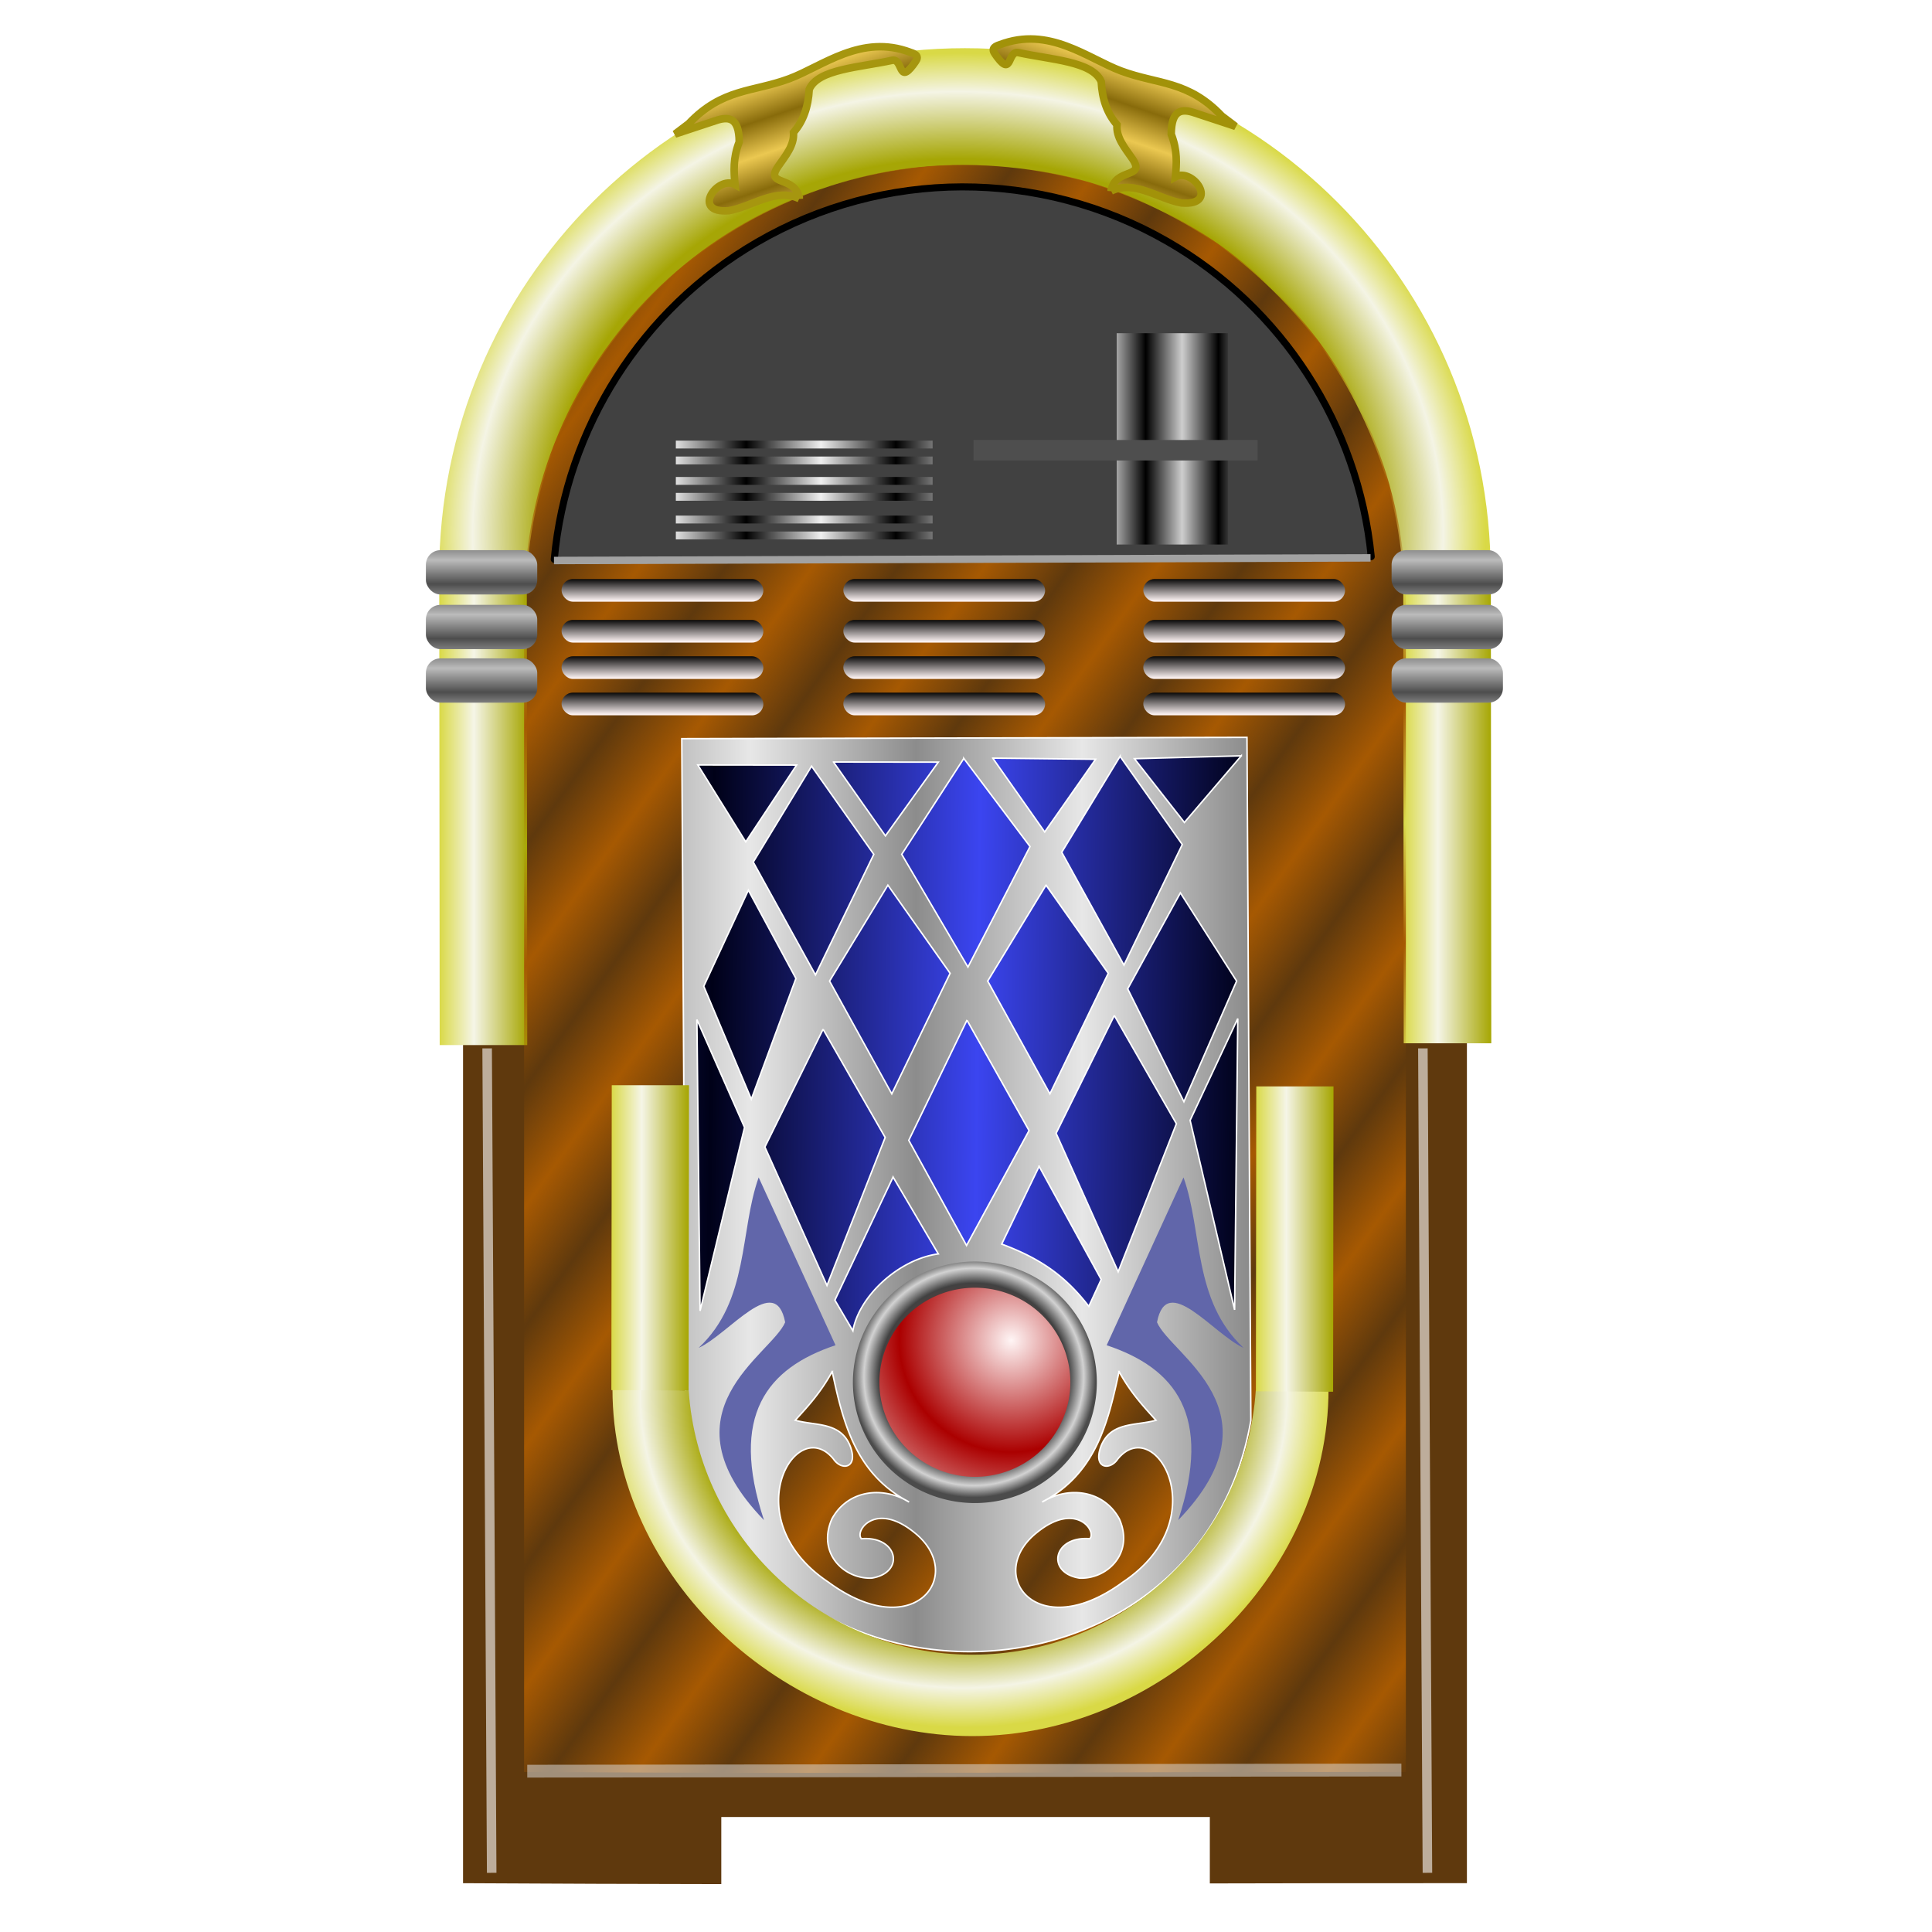 <?xml version="1.0" encoding="UTF-8" standalone="no"?>
<!-- Created with Inkscape (http://www.inkscape.org/) -->

<svg
   xmlns:dc="http://purl.org/dc/elements/1.1/"
   xmlns:cc="http://creativecommons.org/ns#"
   xmlns:rdf="http://www.w3.org/1999/02/22-rdf-syntax-ns#"
   xmlns:svg="http://www.w3.org/2000/svg"
   xmlns="http://www.w3.org/2000/svg"
   xmlns:xlink="http://www.w3.org/1999/xlink"
   xmlns:sodipodi="http://sodipodi.sourceforge.net/DTD/sodipodi-0.dtd"
   xmlns:inkscape="http://www.inkscape.org/namespaces/inkscape"
   id="svg2"
   version="1.1"
   inkscape:version="0.91 r13725"
   width="256"
   height="256"
   viewBox="0 0 256 256"
   sodipodi:docname="jukebox.svg">
  <defs
     id="defs6">
    <linearGradient
       inkscape:collect="always"
       id="linearGradient4276">
      <stop
         style="stop-color:#3b45f0;stop-opacity:1"
         offset="0"
         id="stop4279" />
      <stop
         style="stop-color:#000118;stop-opacity:1"
         offset="1"
         id="stop4281" />
    </linearGradient>
    <linearGradient
       id="linearGradient4319"
       inkscape:collect="always">
      <stop
         id="stop4321"
         offset="0"
         style="stop-color:#939393;stop-opacity:1;" />
      <stop
         style="stop-color:#a6a605;stop-opacity:1"
         offset="0.724"
         id="stop4323" />
      <stop
         style="stop-color:#f4f4e5;stop-opacity:1"
         offset="0.881"
         id="stop4325" />
      <stop
         id="stop4327"
         offset="1"
         style="stop-color:#d9d946;stop-opacity:1" />
    </linearGradient>
    <linearGradient
       inkscape:collect="always"
       id="linearGradient4318">
      <stop
         style="stop-color:#4d4d4d;stop-opacity:1"
         offset="0"
         id="stop4320" />
      <stop
         style="stop-color:#bbbbbb;stop-opacity:1"
         offset="1"
         id="stop4322" />
    </linearGradient>
    <linearGradient
       inkscape:collect="always"
       id="linearGradient4302">
      <stop
         style="stop-color:#a65902;stop-opacity:1;"
         offset="0"
         id="stop4304" />
      <stop
         style="stop-color:#a65902;stop-opacity:0;"
         offset="1"
         id="stop4306" />
    </linearGradient>
    <linearGradient
       inkscape:collect="always"
       id="linearGradient4238">
      <stop
         style="stop-color:#886b0b;stop-opacity:1"
         offset="0"
         id="stop4240" />
      <stop
         style="stop-color:#ebc851;stop-opacity:1"
         offset="1"
         id="stop4242" />
    </linearGradient>
    <linearGradient
       inkscape:collect="always"
       id="linearGradient4283">
      <stop
         style="stop-color:#000000;stop-opacity:1;"
         offset="0"
         id="stop4285" />
      <stop
         style="stop-color:#cecece;stop-opacity:1"
         offset="1"
         id="stop4287" />
    </linearGradient>
    <linearGradient
       inkscape:collect="always"
       id="linearGradient4243">
      <stop
         style="stop-color:#000000;stop-opacity:1;"
         offset="0"
         id="stop4245" />
      <stop
         style="stop-color:#000000;stop-opacity:0;"
         offset="1"
         id="stop4247" />
    </linearGradient>
    <linearGradient
       inkscape:collect="always"
       id="linearGradient4235">
      <stop
         style="stop-color:#000000;stop-opacity:1;"
         offset="0"
         id="stop4237" />
      <stop
         style="stop-color:#efefef;stop-opacity:1"
         offset="1"
         id="stop4239" />
    </linearGradient>
    <linearGradient
       inkscape:collect="always"
       id="linearGradient4177">
      <stop
         style="stop-color:#fff5f5;stop-opacity:1;"
         offset="0"
         id="stop4179" />
      <stop
         style="stop-color:#000000;stop-opacity:1"
         offset="1"
         id="stop4181" />
    </linearGradient>
    <linearGradient
       inkscape:collect="always"
       id="linearGradient4274">
      <stop
         style="stop-color:#fff5f5;stop-opacity:1"
         offset="0"
         id="stop4276" />
      <stop
         style="stop-color:#ab0000;stop-opacity:1"
         offset="1"
         id="stop4278" />
    </linearGradient>
    <linearGradient
       inkscape:collect="always"
       id="linearGradient4254">
      <stop
         style="stop-color:#e7e7e7;stop-opacity:1"
         offset="0"
         id="stop4256" />
      <stop
         style="stop-color:#8c8c8c;stop-opacity:1"
         offset="1"
         id="stop4258" />
    </linearGradient>
    <linearGradient
       inkscape:collect="always"
       id="linearGradient4167">
      <stop
         style="stop-color:#d9d946;stop-opacity:1"
         offset="0"
         id="stop4169" />
      <stop
         id="stop4175"
         offset="0.394"
         style="stop-color:#f5f5e7;stop-opacity:1" />
      <stop
         style="stop-color:#a6a602;stop-opacity:1"
         offset="1"
         id="stop4171" />
    </linearGradient>
    <linearGradient
       inkscape:collect="always"
       id="linearGradient4144">
      <stop
         style="stop-color:#939393;stop-opacity:1;"
         offset="0"
         id="stop4146" />
      <stop
         id="stop4154"
         offset="0.78"
         style="stop-color:#a6a605;stop-opacity:1" />
      <stop
         id="stop4152"
         offset="0.92"
         style="stop-color:#f4f4e5;stop-opacity:1" />
      <stop
         style="stop-color:#d9d946;stop-opacity:1"
         offset="1"
         id="stop4148" />
    </linearGradient>
    <radialGradient
       inkscape:collect="always"
       xlink:href="#linearGradient4144"
       id="radialGradient4150"
       cx="214.409"
       cy="189.892"
       fx="214.409"
       fy="189.892"
       r="127.295"
       gradientTransform="matrix(1,-0.005,0.004,0.912,-1.64,10.303)"
       gradientUnits="userSpaceOnUse" />
    <linearGradient
       inkscape:collect="always"
       xlink:href="#linearGradient4167"
       id="linearGradient4173"
       x1="88.345"
       y1="248.803"
       x2="109.584"
       y2="248.803"
       gradientUnits="userSpaceOnUse" />
    <linearGradient
       inkscape:collect="always"
       xlink:href="#linearGradient4167"
       id="linearGradient4179"
       gradientUnits="userSpaceOnUse"
       x1="88.345"
       y1="248.803"
       x2="109.584"
       y2="248.803"
       gradientTransform="translate(232.675,-0.439)" />
    <linearGradient
       id="linearGradient4196"
       inkscape:collect="always">
      <stop
         id="stop4198"
         offset="0"
         style="stop-color:#e3322e;stop-opacity:1;" />
      <stop
         style="stop-color:#414141;stop-opacity:1"
         offset="0.779"
         id="stop4206" />
      <stop
         style="stop-color:#d2d2d2;stop-opacity:1"
         offset="0.902"
         id="stop4204" />
      <stop
         id="stop4200"
         offset="1"
         style="stop-color:#4b4b4b;stop-opacity:1" />
    </linearGradient>
    <radialGradient
       gradientUnits="userSpaceOnUse"
       gradientTransform="matrix(0.184,0,0,0.182,25.523,-105.525)"
       r="87.714"
       fy="1582.285"
       fx="562.571"
       cy="1582.285"
       cx="562.571"
       id="radialGradient4202"
       xlink:href="#linearGradient4196"
       inkscape:collect="always" />
    <radialGradient
       inkscape:collect="always"
       xlink:href="#linearGradient4319"
       id="radialGradient4246"
       gradientUnits="userSpaceOnUse"
       gradientTransform="matrix(0.382,-0.006,-0.006,-0.347,47.671,254.852)"
       cx="212.601"
       cy="198.418"
       fx="212.601"
       fy="198.418"
       r="127.295" />
    <linearGradient
       inkscape:collect="always"
       xlink:href="#linearGradient4167"
       id="linearGradient4248"
       gradientUnits="userSpaceOnUse"
       x1="88.345"
       y1="248.803"
       x2="109.584"
       y2="248.803"
       gradientTransform="matrix(0.484,0,0,-0.355,38.226,252.421)" />
    <linearGradient
       inkscape:collect="always"
       xlink:href="#linearGradient4167"
       id="linearGradient4250"
       gradientUnits="userSpaceOnUse"
       gradientTransform="matrix(0.484,0,0,-0.355,123.629,252.576)"
       x1="88.345"
       y1="248.803"
       x2="109.584"
       y2="248.803" />
    <linearGradient
       inkscape:collect="always"
       xlink:href="#linearGradient4254"
       id="linearGradient4260"
       x1="634.572"
       y1="1470.604"
       x2="744.955"
       y2="1470.604"
       gradientUnits="userSpaceOnUse"
       spreadMethod="reflect"
       gradientTransform="matrix(0.199,0,0,0.199,17.085,-132.104)" />
    <radialGradient
       inkscape:collect="always"
       xlink:href="#linearGradient4274"
       id="radialGradient4280"
       cx="181.591"
       cy="341.851"
       fx="181.591"
       fy="341.851"
       r="24.649"
       gradientUnits="userSpaceOnUse"
       spreadMethod="reflect"
       gradientTransform="matrix(0.601,0,0,0.601,24.849,-27.852)" />
    <linearGradient
       inkscape:collect="always"
       xlink:href="#linearGradient4177"
       id="linearGradient4183"
       x1="97.787"
       y1="208.892"
       x2="97.787"
       y2="203.38"
       gradientUnits="userSpaceOnUse"
       gradientTransform="matrix(0.549,0,0,0.549,34.755,-29.615)" />
    <linearGradient
       inkscape:collect="always"
       xlink:href="#linearGradient4177"
       id="linearGradient4187"
       gradientUnits="userSpaceOnUse"
       x1="97.787"
       y1="208.892"
       x2="97.787"
       y2="203.38"
       gradientTransform="matrix(0.549,0,0,0.549,34.755,-24.797)" />
    <linearGradient
       inkscape:collect="always"
       xlink:href="#linearGradient4177"
       id="linearGradient4191"
       gradientUnits="userSpaceOnUse"
       gradientTransform="matrix(0.549,0,0,0.549,34.755,-19.98)"
       x1="97.787"
       y1="208.892"
       x2="97.787"
       y2="203.38" />
    <linearGradient
       inkscape:collect="always"
       xlink:href="#linearGradient4177"
       id="linearGradient4199"
       gradientUnits="userSpaceOnUse"
       x1="97.787"
       y1="208.892"
       x2="97.787"
       y2="203.38"
       gradientTransform="matrix(0.549,0,0,0.549,72.09,-29.615)" />
    <linearGradient
       inkscape:collect="always"
       xlink:href="#linearGradient4177"
       id="linearGradient4201"
       gradientUnits="userSpaceOnUse"
       gradientTransform="matrix(0.549,0,0,0.549,72.09,-24.797)"
       x1="97.787"
       y1="208.892"
       x2="97.787"
       y2="203.38" />
    <linearGradient
       inkscape:collect="always"
       xlink:href="#linearGradient4177"
       id="linearGradient4203"
       gradientUnits="userSpaceOnUse"
       gradientTransform="matrix(0.549,0,0,0.549,72.09,-19.98)"
       x1="97.787"
       y1="208.892"
       x2="97.787"
       y2="203.38" />
    <linearGradient
       inkscape:collect="always"
       xlink:href="#linearGradient4177"
       id="linearGradient4212"
       gradientUnits="userSpaceOnUse"
       gradientTransform="matrix(0.549,0,0,0.549,111.834,-29.615)"
       x1="97.787"
       y1="208.892"
       x2="97.787"
       y2="203.38" />
    <linearGradient
       inkscape:collect="always"
       xlink:href="#linearGradient4177"
       id="linearGradient4214"
       gradientUnits="userSpaceOnUse"
       gradientTransform="matrix(0.549,0,0,0.549,111.834,-24.797)"
       x1="97.787"
       y1="208.892"
       x2="97.787"
       y2="203.38" />
    <linearGradient
       inkscape:collect="always"
       xlink:href="#linearGradient4177"
       id="linearGradient4216"
       gradientUnits="userSpaceOnUse"
       gradientTransform="matrix(0.549,0,0,0.549,111.834,-19.98)"
       x1="97.787"
       y1="208.892"
       x2="97.787"
       y2="203.38" />
    <linearGradient
       inkscape:collect="always"
       xlink:href="#linearGradient4177"
       id="linearGradient4227"
       gradientUnits="userSpaceOnUse"
       x1="97.787"
       y1="208.892"
       x2="97.787"
       y2="203.38"
       gradientTransform="matrix(0.549,0,0,0.549,34.755,-35.034)" />
    <linearGradient
       inkscape:collect="always"
       xlink:href="#linearGradient4177"
       id="linearGradient4229"
       gradientUnits="userSpaceOnUse"
       gradientTransform="matrix(0.549,0,0,0.549,72.09,-35.034)"
       x1="97.787"
       y1="208.892"
       x2="97.787"
       y2="203.38" />
    <linearGradient
       inkscape:collect="always"
       xlink:href="#linearGradient4177"
       id="linearGradient4231"
       gradientUnits="userSpaceOnUse"
       gradientTransform="matrix(0.549,0,0,0.549,111.834,-35.034)"
       x1="97.787"
       y1="208.892"
       x2="97.787"
       y2="203.38" />
    <linearGradient
       inkscape:collect="always"
       xlink:href="#linearGradient4235"
       id="linearGradient4241"
       x1="110.731"
       y1="149.651"
       x2="128.821"
       y2="149.651"
       gradientUnits="userSpaceOnUse"
       spreadMethod="reflect"
       gradientTransform="matrix(0.549,0,0,0.549,38.067,-23.593)" />
    <linearGradient
       inkscape:collect="always"
       xlink:href="#linearGradient4243"
       id="linearGradient4249"
       x1="93.738"
       y1="150.199"
       x2="155.681"
       y2="150.199"
       gradientUnits="userSpaceOnUse"
       gradientTransform="matrix(0.549,0,0,0.549,38.067,-23.593)" />
    <linearGradient
       inkscape:collect="always"
       xlink:href="#linearGradient4243"
       id="linearGradient4253"
       gradientUnits="userSpaceOnUse"
       x1="93.738"
       y1="150.199"
       x2="155.681"
       y2="150.199"
       gradientTransform="matrix(0.549,0,0,0.549,38.067,-21.485)" />
    <linearGradient
       inkscape:collect="always"
       xlink:href="#linearGradient4235"
       id="linearGradient4255"
       gradientUnits="userSpaceOnUse"
       spreadMethod="reflect"
       x1="110.731"
       y1="149.651"
       x2="128.821"
       y2="149.651"
       gradientTransform="matrix(0.549,0,0,0.549,38.067,-21.485)" />
    <linearGradient
       inkscape:collect="always"
       xlink:href="#linearGradient4243"
       id="linearGradient4261"
       gradientUnits="userSpaceOnUse"
       x1="93.738"
       y1="150.199"
       x2="155.681"
       y2="150.199"
       gradientTransform="matrix(0.549,0,0,0.549,38.067,-18.775)" />
    <linearGradient
       inkscape:collect="always"
       xlink:href="#linearGradient4235"
       id="linearGradient4263"
       gradientUnits="userSpaceOnUse"
       spreadMethod="reflect"
       x1="110.731"
       y1="149.651"
       x2="128.821"
       y2="149.651"
       gradientTransform="matrix(0.549,0,0,0.549,38.067,-18.775)" />
    <linearGradient
       inkscape:collect="always"
       xlink:href="#linearGradient4243"
       id="linearGradient4265"
       gradientUnits="userSpaceOnUse"
       gradientTransform="matrix(0.549,0,0,0.549,38.067,-16.668)"
       x1="93.738"
       y1="150.199"
       x2="155.681"
       y2="150.199" />
    <linearGradient
       inkscape:collect="always"
       xlink:href="#linearGradient4235"
       id="linearGradient4267"
       gradientUnits="userSpaceOnUse"
       gradientTransform="matrix(0.549,0,0,0.549,38.067,-16.668)"
       spreadMethod="reflect"
       x1="110.731"
       y1="149.651"
       x2="128.821"
       y2="149.651" />
    <linearGradient
       inkscape:collect="always"
       xlink:href="#linearGradient4243"
       id="linearGradient4273"
       gradientUnits="userSpaceOnUse"
       gradientTransform="matrix(0.549,0,0,0.549,38.067,-13.657)"
       x1="93.738"
       y1="150.199"
       x2="155.681"
       y2="150.199" />
    <linearGradient
       inkscape:collect="always"
       xlink:href="#linearGradient4235"
       id="linearGradient4275"
       gradientUnits="userSpaceOnUse"
       gradientTransform="matrix(0.549,0,0,0.549,38.067,-13.657)"
       spreadMethod="reflect"
       x1="110.731"
       y1="149.651"
       x2="128.821"
       y2="149.651" />
    <linearGradient
       inkscape:collect="always"
       xlink:href="#linearGradient4243"
       id="linearGradient4277"
       gradientUnits="userSpaceOnUse"
       gradientTransform="matrix(0.549,0,0,0.549,38.067,-11.549)"
       x1="93.738"
       y1="150.199"
       x2="155.681"
       y2="150.199" />
    <linearGradient
       inkscape:collect="always"
       xlink:href="#linearGradient4235"
       id="linearGradient4279"
       gradientUnits="userSpaceOnUse"
       gradientTransform="matrix(0.549,0,0,0.549,38.067,-11.549)"
       spreadMethod="reflect"
       x1="110.731"
       y1="149.651"
       x2="128.821"
       y2="149.651" />
    <linearGradient
       inkscape:collect="always"
       xlink:href="#linearGradient4283"
       id="linearGradient4289"
       x1="209.402"
       y1="155.407"
       x2="218.173"
       y2="155.407"
       gradientUnits="userSpaceOnUse"
       spreadMethod="reflect"
       gradientTransform="matrix(0.549,0,0,0.549,36.863,-27.206)" />
    <linearGradient
       inkscape:collect="always"
       xlink:href="#linearGradient4238"
       id="linearGradient4244"
       x1="133.457"
       y1="78.435"
       x2="130.874"
       y2="70.809"
       gradientUnits="userSpaceOnUse"
       spreadMethod="reflect"
       gradientTransform="matrix(0.549,0,0,0.549,34.755,-29.615)" />
    <linearGradient
       inkscape:collect="always"
       xlink:href="#linearGradient4238"
       id="linearGradient4251"
       gradientUnits="userSpaceOnUse"
       spreadMethod="reflect"
       x1="133.457"
       y1="78.435"
       x2="130.874"
       y2="70.809"
       gradientTransform="matrix(-0.549,0,0,0.549,218.391,-30.639)" />
    <filter
       inkscape:collect="always"
       style="color-interpolation-filters:sRGB"
       id="filter4296"
       x="-0.715"
       width="2.43"
       y="-0.012"
       height="1.024">
      <feGaussianBlur
         inkscape:collect="always"
         stdDeviation="1.012"
         id="feGaussianBlur4298" />
    </filter>
    <linearGradient
       inkscape:collect="always"
       xlink:href="#linearGradient4302"
       id="linearGradient4308"
       x1="63.158"
       y1="287.647"
       x2="76.89"
       y2="297.514"
       gradientUnits="userSpaceOnUse"
       spreadMethod="reflect"
       gradientTransform="matrix(0.549,0,0,0.549,34.755,-29.615)" />
    <linearGradient
       inkscape:collect="always"
       xlink:href="#linearGradient4318"
       id="linearGradient4324"
       x1="54.517"
       y1="198.173"
       x2="54.517"
       y2="190.48"
       gradientUnits="userSpaceOnUse"
       spreadMethod="reflect"
       gradientTransform="matrix(0.549,0,0,0.412,35.057,-4.264)" />
    <linearGradient
       inkscape:collect="always"
       xlink:href="#linearGradient4318"
       id="linearGradient4328"
       gradientUnits="userSpaceOnUse"
       gradientTransform="matrix(0.549,0,0,0.412,35.057,2.979)"
       spreadMethod="reflect"
       x1="54.517"
       y1="198.173"
       x2="54.517"
       y2="190.48" />
    <linearGradient
       inkscape:collect="always"
       xlink:href="#linearGradient4318"
       id="linearGradient4332"
       gradientUnits="userSpaceOnUse"
       gradientTransform="matrix(0.549,0,0,0.412,35.057,10.071)"
       spreadMethod="reflect"
       x1="54.517"
       y1="198.173"
       x2="54.517"
       y2="190.48" />
    <linearGradient
       inkscape:collect="always"
       xlink:href="#linearGradient4318"
       id="linearGradient4340"
       gradientUnits="userSpaceOnUse"
       gradientTransform="matrix(0.549,0,0,0.412,163.017,-4.264)"
       spreadMethod="reflect"
       x1="54.517"
       y1="198.173"
       x2="54.517"
       y2="190.48" />
    <linearGradient
       inkscape:collect="always"
       xlink:href="#linearGradient4318"
       id="linearGradient4342"
       gradientUnits="userSpaceOnUse"
       gradientTransform="matrix(0.549,0,0,0.412,163.017,2.979)"
       spreadMethod="reflect"
       x1="54.517"
       y1="198.173"
       x2="54.517"
       y2="190.48" />
    <linearGradient
       inkscape:collect="always"
       xlink:href="#linearGradient4318"
       id="linearGradient4344"
       gradientUnits="userSpaceOnUse"
       gradientTransform="matrix(0.549,0,0,0.412,163.017,10.071)"
       spreadMethod="reflect"
       x1="54.517"
       y1="198.173"
       x2="54.517"
       y2="190.48" />
    <filter
       inkscape:collect="always"
       style="color-interpolation-filters:sRGB"
       id="filter4337"
       x="-0.012"
       width="1.024"
       y="-0.763"
       height="2.525">
      <feGaussianBlur
         inkscape:collect="always"
         stdDeviation="0.588"
         id="feGaussianBlur4339" />
    </filter>
    <linearGradient
       inkscape:collect="always"
       xlink:href="#linearGradient4276"
       id="linearGradient4284"
       x1="129.537"
       y1="137.089"
       x2="164.826"
       y2="137.49"
       gradientUnits="userSpaceOnUse"
       spreadMethod="reflect" />
  </defs>
  <sodipodi:namedview
     pagecolor="#ffffff"
     bordercolor="#666666"
     borderopacity="1"
     objecttolerance="10"
     gridtolerance="10"
     guidetolerance="10"
     inkscape:pageopacity="0"
     inkscape:pageshadow="2"
     inkscape:window-width="1920"
     inkscape:window-height="1056"
     id="namedview4"
     showgrid="false"
     showguides="true"
     inkscape:guide-bbox="true"
     inkscape:zoom="4.99"
     inkscape:cx="128"
     inkscape:cy="136.21643"
     inkscape:window-x="0"
     inkscape:window-y="0"
     inkscape:window-maximized="1"
     inkscape:current-layer="svg2" />
  <path
     inkscape:connector-curvature="0"
     style="opacity:1;fill:#5f390d;fill-opacity:1;fill-rule:evenodd;stroke:none;stroke-width:0.8;stroke-linecap:round;stroke-linejoin:round;stroke-miterlimit:4;stroke-dasharray:none;stroke-dashoffset:0;stroke-opacity:1"
     d="m 127.727,7.089 c -36.77,0 -66.371,29.601 -66.371,66.371 l 0,176.072 c 12.42,0.073 23.627,0.107 34.219,0.122 l 0,-8.891 64.734,0 0,8.801 c 11.052,-0.027 22.204,-0.046 34.064,-0.032 l 0,-176.072 c 0,-36.77 -29.601,-66.371 -66.371,-66.371 l -0.275,0 z"
     id="path4234" />
  <g
     id="g4181"
     transform="matrix(0.549,0,0,0.549,9.701,-29.374)">
    <path
       sodipodi:nodetypes="csccscc"
       inkscape:connector-curvature="0"
       id="rect4138"
       d="m 109.466,191.899 c 3.807,-55.221 49.536,-98.546 105.757,-98.546 56.213,0 101.937,43.313 105.756,98.522 l 21.139,0.155 c 0,-70.3 -56.595,-126.895 -126.895,-126.895 -70.3,0 -126.895,56.595 -126.895,126.895 z"
       style="opacity:1;fill:url(#radialGradient4150);fill-opacity:1;fill-rule:evenodd;stroke:none;stroke-width:0.8;stroke-linecap:round;stroke-linejoin:round;stroke-miterlimit:4;stroke-dasharray:none;stroke-dashoffset:0;stroke-opacity:1" />
    <path
       sodipodi:nodetypes="ccccc"
       inkscape:connector-curvature="0"
       id="rect4164"
       d="m 88.345,192.027 21.129,-0.164 0.11,113.881 -21.134,0 z"
       style="opacity:1;fill:url(#linearGradient4173);fill-opacity:1;fill-rule:evenodd;stroke:none;stroke-width:0.8;stroke-linecap:round;stroke-linejoin:round;stroke-miterlimit:4;stroke-dasharray:none;stroke-dashoffset:0;stroke-opacity:1" />
    <path
       style="opacity:1;fill:url(#linearGradient4179);fill-opacity:1;fill-rule:evenodd;stroke:none;stroke-width:0.8;stroke-linecap:round;stroke-linejoin:round;stroke-miterlimit:4;stroke-dasharray:none;stroke-dashoffset:0;stroke-opacity:1"
       d="m 321.021,191.589 21.129,-0.164 0.11,113.881 -21.134,0 z"
       id="path4177"
       inkscape:connector-curvature="0"
       sodipodi:nodetypes="ccccc" />
  </g>
  <path
     style="opacity:1;fill:url(#linearGradient4308);fill-opacity:1;fill-rule:evenodd;stroke:none;stroke-width:0.8;stroke-linecap:round;stroke-linejoin:round;stroke-miterlimit:4;stroke-dasharray:none;stroke-dashoffset:0;stroke-opacity:1"
     d="m 127.744,21.842 0.241,0 c 32.297,0 58.299,26.001 58.299,58.299 l 0,154.655 c -38.247,-0.045 -67.925,0.288 -116.838,0 l 0,-154.655 c 0,-32.297 26.001,-58.299 58.299,-58.299 z"
     id="rect4205"
     inkscape:connector-curvature="0"
     sodipodi:nodetypes="sssccss" />
  <rect
     style="opacity:1;fill:url(#linearGradient4284);fill-opacity:1;fill-rule:evenodd;stroke:none;stroke-width:2.3;stroke-linecap:round;stroke-linejoin:round;stroke-miterlimit:4;stroke-dasharray:none;stroke-dashoffset:0;stroke-opacity:1"
     id="rect4310"
     width="73.165"
     height="77.681"
     x="91.661"
     y="98.649" />
  <path
     inkscape:connector-curvature="0"
     style="fill:url(#linearGradient4260);fill-opacity:1;fill-rule:evenodd;stroke:#ffffff;stroke-width:0.199px;stroke-linecap:butt;stroke-linejoin:miter;stroke-opacity:1"
     d="m 165.229,97.705 -74.889,0.171 0.515,89.318 c 7.235,42.444 67.884,41.632 74.889,1.031 l -0.515,-90.52 z m -0.748,2.443 -7.543,8.83 -6.616,-8.445 14.159,-0.385 z m -16.068,0.075 8.245,11.68 -7.729,15.974 -8.245,-14.944 7.729,-12.711 z m -16.868,0.231 13.623,0.151 -6.739,9.634 -6.885,-9.785 z m -3.836,0.042 8.774,11.676 -8.226,15.969 -8.774,-14.938 8.226,-12.706 z m -17.271,0.473 13.892,0.018 -7.007,9.768 -6.885,-9.785 z m -17.972,0.39 13.087,0.017 -6.739,10.171 -6.348,-10.188 z m 15.071,0.163 8.245,11.68 -7.729,15.974 -8.245,-14.944 7.729,-12.71 z m 10.113,15.765 8.245,11.68 -7.729,15.974 -8.245,-14.944 7.729,-12.71 z m 20.955,0 8.245,11.68 -7.73,15.974 -8.245,-14.944 7.729,-12.71 z m -39.445,0.667 6.304,11.696 -5.91,15.996 -6.304,-14.964 5.91,-12.728 z m 57.248,0.355 7.451,11.687 -6.985,15.982 -7.451,-14.951 6.985,-12.718 z m -8.757,16.248 8.228,14.341 -7.714,19.614 -8.228,-18.348 7.714,-15.607 z m 16.361,0.406 -0.42,38.598 -5.894,-25.112 6.314,-13.487 z m -71.67,0.134 6.314,14.291 -5.894,24.307 -0.42,-38.598 z m 35.787,0.079 8.226,14.629 -8.281,15.226 -7.657,-13.935 7.712,-15.92 z m -19.066,1.199 8.228,14.342 -7.713,19.613 -8.228,-18.348 7.713,-15.607 z m 28.626,18.171 8.224,14.989 -1.64,3.563 c -3.18,-4.126 -6.552,-6.39 -11.545,-8.25 l 4.962,-10.302 z m -19.351,1.416 5.997,10.186 c -5.166,0.693 -10.486,5.507 -11.323,10.188 l -2.384,-4.061 7.71,-16.312 z m 11.043,11.759 a 15.353,15.353 0 0 1 15.353,15.353 15.353,15.353 0 0 1 -15.353,15.353 15.353,15.353 0 0 1 -15.353,-15.353 15.353,15.353 0 0 1 15.353,-15.353 z m -19.109,14.009 c 1.414,6.632 3.019,13.157 9.521,16.927 0.226,0.113 0.449,0.236 0.669,0.369 -0.229,-0.12 -0.451,-0.243 -0.669,-0.369 -3.478,-1.731 -7.652,-0.943 -9.57,2.626 -1.996,4.572 1.686,8.01 5.307,7.819 4.439,-0.717 3.475,-5.613 -1.387,-5.211 -0.948,-1.027 1.861,-4.996 6.99,-0.842 7.052,5.574 0.023,14.982 -11.397,6.57 -12.458,-8.331 -4.264,-22.423 0.716,-16.275 1.064,1.57 3.301,1.224 2.215,-1.697 -1.283,-3.311 -4.689,-2.698 -7.292,-3.459 1.691,-1.859 3.387,-3.693 4.897,-6.458 z m 38.006,0 c 1.51,2.764 3.206,4.599 4.897,6.458 -2.603,0.761 -6.008,0.148 -7.292,3.459 -1.085,2.921 1.151,3.268 2.215,1.697 4.98,-6.148 13.174,7.944 0.716,16.275 -11.421,8.412 -18.449,-0.996 -11.397,-6.57 5.129,-4.154 7.938,-0.185 6.99,0.842 -4.862,-0.403 -5.827,4.494 -1.387,5.211 3.621,0.191 7.304,-3.247 5.308,-7.819 -1.918,-3.568 -6.092,-4.356 -9.57,-2.626 -0.218,0.126 -0.44,0.249 -0.669,0.369 0.219,-0.134 0.443,-0.257 0.669,-0.369 6.502,-3.77 8.108,-10.295 9.521,-16.927 z"
     id="path4138" />
  <circle
     style="opacity:1;fill:url(#radialGradient4280);fill-opacity:1;fill-rule:evenodd;stroke:none;stroke-width:0.728;stroke-linecap:round;stroke-linejoin:round;stroke-miterlimit:4;stroke-dasharray:none;stroke-dashoffset:0;stroke-opacity:1"
     id="path4264"
     cx="128.782"
     cy="183.632"
     r="14.822" />
  <path
     inkscape:connector-curvature="0"
     style="opacity:1;fill:url(#radialGradient4202);fill-opacity:1;fill-rule:evenodd;stroke:none;stroke-width:0.8;stroke-linecap:round;stroke-linejoin:round;stroke-miterlimit:4;stroke-dasharray:none;stroke-dashoffset:0;stroke-opacity:0.572"
     d="m 129.176,167.158 a 16.161,16.003 0 0 0 -16.161,16.003 16.161,16.003 0 0 0 16.161,16.003 16.161,16.003 0 0 0 16.161,-16.003 16.161,16.003 0 0 0 -16.161,-16.003 z m 0,3.474 a 12.653,12.529 0 0 1 12.652,12.529 12.653,12.529 0 0 1 -12.652,12.529 12.653,12.529 0 0 1 -12.653,-12.529 12.653,12.529 0 0 1 12.653,-12.529 z"
     id="path4191" />
  <path
     sodipodi:nodetypes="csccscc"
     inkscape:connector-curvature="0"
     id="path4240"
     d="m 91.252,184.244 c 1.353,19.618 17.599,35.011 37.573,35.011 19.971,0 36.215,-15.388 37.572,-35.002 l 9.641,-0.207 c 0,24.976 -22.237,45.995 -47.213,45.995 -24.976,0 -47.67,-21.02 -47.67,-45.995 z"
     style="opacity:1;fill:url(#radialGradient4246);fill-opacity:1;fill-rule:evenodd;stroke:none;stroke-width:0.8;stroke-linecap:round;stroke-linejoin:round;stroke-miterlimit:4;stroke-dasharray:none;stroke-dashoffset:0;stroke-opacity:1" />
  <path
     sodipodi:nodetypes="ccccc"
     inkscape:connector-curvature="0"
     id="path4242"
     d="m 81.009,184.199 10.232,0.058 0.053,-40.459 -10.234,0 z"
     style="opacity:1;fill:url(#linearGradient4248);fill-opacity:1;fill-rule:evenodd;stroke:none;stroke-width:0.8;stroke-linecap:round;stroke-linejoin:round;stroke-miterlimit:4;stroke-dasharray:none;stroke-dashoffset:0;stroke-opacity:1" />
  <path
     style="opacity:1;fill:url(#linearGradient4250);fill-opacity:1;fill-rule:evenodd;stroke:none;stroke-width:0.8;stroke-linecap:round;stroke-linejoin:round;stroke-miterlimit:4;stroke-dasharray:none;stroke-dashoffset:0;stroke-opacity:1"
     d="m 166.412,184.354 10.232,0.058 0.053,-40.459 -10.234,0 z"
     id="path4244"
     inkscape:connector-curvature="0"
     sodipodi:nodetypes="ccccc" />
  <path
     style="opacity:1;fill:#414141;fill-opacity:1;fill-rule:evenodd;stroke:#000000;stroke-width:0.934;stroke-linecap:round;stroke-linejoin:round;stroke-miterlimit:4;stroke-dasharray:none;stroke-dashoffset:0;stroke-opacity:1"
     d="m 73.441,74.116 c 1.611,-17.393 11.519,-33.089 26.804,-41.98 16.82,-9.784 37.586,-9.835 54.453,-0.133 15.299,8.8 25.276,24.407 26.999,41.753"
     id="path4252"
     inkscape:connector-curvature="0"
     sodipodi:nodetypes="cssc" />
  <rect
     style="opacity:1;fill:url(#linearGradient4183);fill-opacity:1;fill-rule:evenodd;stroke:none;stroke-width:0.8;stroke-linecap:round;stroke-linejoin:round;stroke-miterlimit:4;stroke-dasharray:none;stroke-dashoffset:0;stroke-opacity:1"
     id="rect4175"
     width="26.738"
     height="3.004"
     x="74.411"
     y="82.143"
     ry="1.502" />
  <rect
     ry="1.502"
     y="86.961"
     x="74.411"
     height="3.004"
     width="26.738"
     id="rect4185"
     style="opacity:1;fill:url(#linearGradient4187);fill-opacity:1;fill-rule:evenodd;stroke:none;stroke-width:0.8;stroke-linecap:round;stroke-linejoin:round;stroke-miterlimit:4;stroke-dasharray:none;stroke-dashoffset:0;stroke-opacity:1" />
  <rect
     style="opacity:1;fill:url(#linearGradient4191);fill-opacity:1;fill-rule:evenodd;stroke:none;stroke-width:0.8;stroke-linecap:round;stroke-linejoin:round;stroke-miterlimit:4;stroke-dasharray:none;stroke-dashoffset:0;stroke-opacity:1"
     id="rect4189"
     width="26.738"
     height="3.004"
     x="74.411"
     y="91.778"
     ry="1.502" />
  <rect
     ry="1.502"
     y="82.143"
     x="111.746"
     height="3.004"
     width="26.738"
     id="rect4193"
     style="opacity:1;fill:url(#linearGradient4199);fill-opacity:1;fill-rule:evenodd;stroke:none;stroke-width:0.8;stroke-linecap:round;stroke-linejoin:round;stroke-miterlimit:4;stroke-dasharray:none;stroke-dashoffset:0;stroke-opacity:1" />
  <rect
     style="opacity:1;fill:url(#linearGradient4201);fill-opacity:1;fill-rule:evenodd;stroke:none;stroke-width:0.8;stroke-linecap:round;stroke-linejoin:round;stroke-miterlimit:4;stroke-dasharray:none;stroke-dashoffset:0;stroke-opacity:1"
     id="rect4195"
     width="26.738"
     height="3.004"
     x="111.746"
     y="86.961"
     ry="1.502" />
  <rect
     ry="1.502"
     y="91.778"
     x="111.746"
     height="3.004"
     width="26.738"
     id="rect4197"
     style="opacity:1;fill:url(#linearGradient4203);fill-opacity:1;fill-rule:evenodd;stroke:none;stroke-width:0.8;stroke-linecap:round;stroke-linejoin:round;stroke-miterlimit:4;stroke-dasharray:none;stroke-dashoffset:0;stroke-opacity:1" />
  <rect
     style="opacity:1;fill:url(#linearGradient4212);fill-opacity:1;fill-rule:evenodd;stroke:none;stroke-width:0.8;stroke-linecap:round;stroke-linejoin:round;stroke-miterlimit:4;stroke-dasharray:none;stroke-dashoffset:0;stroke-opacity:1"
     id="rect4206"
     width="26.738"
     height="3.004"
     x="151.49"
     y="82.143"
     ry="1.502" />
  <rect
     ry="1.502"
     y="86.961"
     x="151.49"
     height="3.004"
     width="26.738"
     id="rect4208"
     style="opacity:1;fill:url(#linearGradient4214);fill-opacity:1;fill-rule:evenodd;stroke:none;stroke-width:0.8;stroke-linecap:round;stroke-linejoin:round;stroke-miterlimit:4;stroke-dasharray:none;stroke-dashoffset:0;stroke-opacity:1" />
  <rect
     style="opacity:1;fill:url(#linearGradient4216);fill-opacity:1;fill-rule:evenodd;stroke:none;stroke-width:0.8;stroke-linecap:round;stroke-linejoin:round;stroke-miterlimit:4;stroke-dasharray:none;stroke-dashoffset:0;stroke-opacity:1"
     id="rect4210"
     width="26.738"
     height="3.004"
     x="151.49"
     y="91.778"
     ry="1.502" />
  <path
     style="fill:none;fill-rule:evenodd;stroke:#a2a2a2;stroke-width:0.989;stroke-linecap:butt;stroke-linejoin:miter;stroke-miterlimit:4;stroke-dasharray:none;stroke-opacity:1"
     d="M 73.404,74.27 181.602,73.922"
     id="path4219"
     inkscape:connector-curvature="0"
     sodipodi:nodetypes="cc" />
  <rect
     ry="1.502"
     y="76.723"
     x="74.411"
     height="3.004"
     width="26.738"
     id="rect4221"
     style="opacity:1;fill:url(#linearGradient4227);fill-opacity:1;fill-rule:evenodd;stroke:none;stroke-width:0.8;stroke-linecap:round;stroke-linejoin:round;stroke-miterlimit:4;stroke-dasharray:none;stroke-dashoffset:0;stroke-opacity:1" />
  <rect
     style="opacity:1;fill:url(#linearGradient4229);fill-opacity:1;fill-rule:evenodd;stroke:none;stroke-width:0.8;stroke-linecap:round;stroke-linejoin:round;stroke-miterlimit:4;stroke-dasharray:none;stroke-dashoffset:0;stroke-opacity:1"
     id="rect4223"
     width="26.738"
     height="3.004"
     x="111.746"
     y="76.723"
     ry="1.502" />
  <rect
     ry="1.502"
     y="76.723"
     x="151.49"
     height="3.004"
     width="26.738"
     id="rect4225"
     style="opacity:1;fill:url(#linearGradient4231);fill-opacity:1;fill-rule:evenodd;stroke:none;stroke-width:0.8;stroke-linecap:round;stroke-linejoin:round;stroke-miterlimit:4;stroke-dasharray:none;stroke-dashoffset:0;stroke-opacity:1" />
  <path
     style="fill:url(#linearGradient4249);fill-rule:evenodd;stroke:url(#linearGradient4241);stroke-width:1.044;stroke-linecap:butt;stroke-linejoin:miter;stroke-miterlimit:4;stroke-dasharray:none;stroke-opacity:1"
     d="m 89.553,58.906 34.023,0"
     id="path4233"
     inkscape:connector-curvature="0" />
  <path
     inkscape:connector-curvature="0"
     id="path4251"
     d="m 89.553,61.013 34.023,0"
     style="fill:url(#linearGradient4253);fill-rule:evenodd;stroke:url(#linearGradient4255);stroke-width:1.044;stroke-linecap:butt;stroke-linejoin:miter;stroke-miterlimit:4;stroke-dasharray:none;stroke-opacity:1" />
  <path
     inkscape:connector-curvature="0"
     id="path4257"
     d="m 89.553,63.723 34.023,0"
     style="fill:url(#linearGradient4261);fill-rule:evenodd;stroke:url(#linearGradient4263);stroke-width:1.044;stroke-linecap:butt;stroke-linejoin:miter;stroke-miterlimit:4;stroke-dasharray:none;stroke-opacity:1" />
  <path
     style="fill:url(#linearGradient4265);fill-rule:evenodd;stroke:url(#linearGradient4267);stroke-width:1.044;stroke-linecap:butt;stroke-linejoin:miter;stroke-miterlimit:4;stroke-dasharray:none;stroke-opacity:1"
     d="m 89.553,65.831 34.023,0"
     id="path4259"
     inkscape:connector-curvature="0" />
  <path
     style="fill:url(#linearGradient4273);fill-rule:evenodd;stroke:url(#linearGradient4275);stroke-width:1.044;stroke-linecap:butt;stroke-linejoin:miter;stroke-miterlimit:4;stroke-dasharray:none;stroke-opacity:1"
     d="m 89.553,68.842 34.023,0"
     id="path4269"
     inkscape:connector-curvature="0" />
  <path
     inkscape:connector-curvature="0"
     id="path4271"
     d="m 89.553,70.949 34.023,0"
     style="fill:url(#linearGradient4277);fill-rule:evenodd;stroke:url(#linearGradient4279);stroke-width:1.044;stroke-linecap:butt;stroke-linejoin:miter;stroke-miterlimit:4;stroke-dasharray:none;stroke-opacity:1" />
  <rect
     style="opacity:1;fill:url(#linearGradient4289);fill-opacity:1;fill-rule:evenodd;stroke:none;stroke-width:1.9;stroke-linecap:round;stroke-linejoin:round;stroke-miterlimit:4;stroke-dasharray:none;stroke-dashoffset:0;stroke-opacity:1"
     id="rect4281"
     width="14.753"
     height="28.001"
     x="147.965"
     y="44.152" />
  <rect
     style="opacity:1;fill:#4e4e4e;fill-opacity:1;fill-rule:evenodd;stroke:none;stroke-width:1.9;stroke-linecap:round;stroke-linejoin:round;stroke-miterlimit:4;stroke-dasharray:none;stroke-dashoffset:0;stroke-opacity:1"
     id="rect4291"
     width="37.636"
     height="2.71"
     x="128.996"
     y="58.303" />
  <path
     style="fill:url(#linearGradient4244);fill-opacity:1;fill-rule:evenodd;stroke:#a6960f;stroke-width:1;stroke-linecap:butt;stroke-linejoin:miter;stroke-miterlimit:4;stroke-dasharray:none;stroke-opacity:1"
     d="m 105.909,26.329 c -0.472,-3.141 -4.657,-1.593 -2.8,-4.282 0.985,-1.424 2.167,-2.798 2.031,-4.501 1.29,-1.457 1.967,-3.374 2.086,-5.709 1.147,-2.701 6.718,-2.902 10.979,-3.843 1.452,-0.29 0.828,3.232 2.8,0.604 0.378,-0.589 1.11,-1.198 -0.329,-1.647 -6.544,-2.508 -11.684,1.84 -16.104,3.483 -4.844,1.802 -8.842,1.235 -13.32,5.959 l -1.812,1.372 5.325,-1.757 c 1.75,-0.616 3.174,-0.5 3.184,2.8 -0.837,2.165 -0.716,3.92 -0.549,5.654 -2.354,-1.292 -5.902,3.858 -0.823,3.458 3.111,-0.549 6.221,-3.087 9.332,-1.592 z"
     id="path4236"
     inkscape:connector-curvature="0"
     sodipodi:nodetypes="cccccccsccccccc" />
  <path
     sodipodi:nodetypes="cccccccsccccccc"
     inkscape:connector-curvature="0"
     id="path4246"
     d="m 147.237,25.305 c 0.472,-3.141 4.657,-1.593 2.8,-4.282 -0.985,-1.424 -2.167,-2.798 -2.031,-4.501 -1.29,-1.457 -1.967,-3.374 -2.086,-5.709 -1.147,-2.701 -6.718,-2.902 -10.979,-3.843 -1.452,-0.29 -0.828,3.232 -2.8,0.604 -0.378,-0.589 -1.11,-1.198 0.329,-1.647 6.544,-2.508 11.684,1.84 16.104,3.483 4.844,1.802 8.842,1.235 13.32,5.959 l 1.812,1.372 -5.325,-1.757 c -1.75,-0.616 -3.174,-0.5 -3.184,2.8 0.837,2.165 0.716,3.92 0.549,5.654 2.354,-1.292 5.902,3.858 0.823,3.458 -3.111,-0.549 -6.221,-3.087 -9.332,-1.592 z"
     style="fill:url(#linearGradient4251);fill-opacity:1;fill-rule:evenodd;stroke:#a29209;stroke-width:1;stroke-linecap:butt;stroke-linejoin:miter;stroke-miterlimit:4;stroke-dasharray:none;stroke-opacity:1" />
  <path
     style="color:#000000;font-style:normal;font-variant:normal;font-weight:normal;font-stretch:normal;font-size:medium;line-height:normal;font-family:sans-serif;text-indent:0;text-align:start;text-decoration:none;text-decoration-line:none;text-decoration-style:solid;text-decoration-color:#000000;letter-spacing:normal;word-spacing:normal;text-transform:none;direction:ltr;block-progression:tb;writing-mode:lr-tb;baseline-shift:baseline;text-anchor:start;white-space:normal;clip-rule:nonzero;display:inline;overflow:visible;visibility:visible;opacity:1;isolation:auto;mix-blend-mode:normal;color-interpolation:sRGB;color-interpolation-filters:linearRGB;solid-color:#000000;solid-opacity:1;fill:#ffffff;fill-opacity:0.586;fill-rule:evenodd;stroke:none;stroke-width:2.3;stroke-linecap:butt;stroke-linejoin:miter;stroke-miterlimit:4;stroke-dasharray:none;stroke-dashoffset:0;stroke-opacity:1;filter:url(#filter4296);color-rendering:auto;image-rendering:auto;shape-rendering:auto;text-rendering:auto;enable-background:accumulate"
     d="m 55.42,306.971 -2.301,0.012 1.096,198.988 2.301,-0.014 -1.096,-198.986 z"
     id="path4256"
     inkscape:connector-curvature="0"
     transform="matrix(0.549,0,0,0.549,34.755,-29.615)" />
  <path
     inkscape:connector-curvature="0"
     id="path4300"
     d="m 281.267,306.971 -2.301,0.012 1.096,198.988 2.301,-0.014 -1.096,-198.986 z"
     style="color:#000000;font-style:normal;font-variant:normal;font-weight:normal;font-stretch:normal;font-size:medium;line-height:normal;font-family:sans-serif;text-indent:0;text-align:start;text-decoration:none;text-decoration-line:none;text-decoration-style:solid;text-decoration-color:#000000;letter-spacing:normal;word-spacing:normal;text-transform:none;direction:ltr;block-progression:tb;writing-mode:lr-tb;baseline-shift:baseline;text-anchor:start;white-space:normal;clip-rule:nonzero;display:inline;overflow:visible;visibility:visible;opacity:1;isolation:auto;mix-blend-mode:normal;color-interpolation:sRGB;color-interpolation-filters:linearRGB;solid-color:#000000;solid-opacity:1;fill:#ffffff;fill-opacity:0.586;fill-rule:evenodd;stroke:none;stroke-width:2.3;stroke-linecap:butt;stroke-linejoin:miter;stroke-miterlimit:4;stroke-dasharray:none;stroke-dashoffset:0;stroke-opacity:1;filter:url(#filter4296);color-rendering:auto;image-rendering:auto;shape-rendering:auto;text-rendering:auto;enable-background:accumulate"
     transform="matrix(0.549,0,0,0.549,34.755,-29.615)" />
  <path
     style="fill:#6166aa;fill-opacity:1;fill-rule:evenodd;stroke:none;stroke-width:1px;stroke-linecap:butt;stroke-linejoin:miter;stroke-opacity:1"
     d="m 100.529,156.014 10.182,22.237 c -9.069,3.024 -14.089,9.268 -9.48,23.173 -13.938,-14.405 0.99,-21.888 2.809,-26.216 -1.286,-6.734 -7.411,1.534 -11.469,3.394 6.733,-6.292 5.409,-15.459 7.958,-22.588 z"
     id="path4312"
     inkscape:connector-curvature="0"
     sodipodi:nodetypes="cccccc" />
  <path
     sodipodi:nodetypes="cccccc"
     inkscape:connector-curvature="0"
     id="path4314"
     d="m 156.822,156.014 -10.182,22.237 c 9.069,3.024 14.089,9.268 9.48,23.173 13.938,-14.405 -0.99,-21.888 -2.809,-26.216 1.286,-6.734 7.411,1.534 11.469,3.394 -6.733,-6.292 -5.409,-15.459 -7.958,-22.588 z"
     style="fill:#6166aa;fill-opacity:1;fill-rule:evenodd;stroke:none;stroke-width:1px;stroke-linecap:butt;stroke-linejoin:miter;stroke-opacity:1" />
  <rect
     style="opacity:1;fill:url(#linearGradient4324);fill-opacity:1;fill-rule:evenodd;stroke:none;stroke-width:2.3;stroke-linecap:round;stroke-linejoin:round;stroke-miterlimit:4;stroke-dasharray:none;stroke-dashoffset:0;stroke-opacity:1"
     id="rect4316"
     width="14.753"
     height="5.867"
     x="56.434"
     y="72.905"
     ry="1.922" />
  <rect
     ry="1.922"
     y="80.148"
     x="56.434"
     height="5.867"
     width="14.753"
     id="rect4326"
     style="opacity:1;fill:url(#linearGradient4328);fill-opacity:1;fill-rule:evenodd;stroke:none;stroke-width:2.3;stroke-linecap:round;stroke-linejoin:round;stroke-miterlimit:4;stroke-dasharray:none;stroke-dashoffset:0;stroke-opacity:1" />
  <rect
     style="opacity:1;fill:url(#linearGradient4332);fill-opacity:1;fill-rule:evenodd;stroke:none;stroke-width:2.3;stroke-linecap:round;stroke-linejoin:round;stroke-miterlimit:4;stroke-dasharray:none;stroke-dashoffset:0;stroke-opacity:1"
     id="rect4330"
     width="14.753"
     height="5.867"
     x="56.434"
     y="87.24"
     ry="1.922" />
  <rect
     ry="1.922"
     y="72.905"
     x="184.394"
     height="5.867"
     width="14.753"
     id="rect4334"
     style="opacity:1;fill:url(#linearGradient4340);fill-opacity:1;fill-rule:evenodd;stroke:none;stroke-width:2.3;stroke-linecap:round;stroke-linejoin:round;stroke-miterlimit:4;stroke-dasharray:none;stroke-dashoffset:0;stroke-opacity:1" />
  <rect
     style="opacity:1;fill:url(#linearGradient4342);fill-opacity:1;fill-rule:evenodd;stroke:none;stroke-width:2.3;stroke-linecap:round;stroke-linejoin:round;stroke-miterlimit:4;stroke-dasharray:none;stroke-dashoffset:0;stroke-opacity:1"
     id="rect4336"
     width="14.753"
     height="5.867"
     x="184.394"
     y="80.148"
     ry="1.922" />
  <rect
     ry="1.922"
     y="87.24"
     x="184.394"
     height="5.867"
     width="14.753"
     id="rect4338"
     style="opacity:1;fill:url(#linearGradient4344);fill-opacity:1;fill-rule:evenodd;stroke:none;stroke-width:2.3;stroke-linecap:round;stroke-linejoin:round;stroke-miterlimit:4;stroke-dasharray:none;stroke-dashoffset:0;stroke-opacity:1" />
  <path
     style="color:#000000;font-style:normal;font-variant:normal;font-weight:normal;font-stretch:normal;font-size:medium;line-height:normal;font-family:sans-serif;text-indent:0;text-align:start;text-decoration:none;text-decoration-line:none;text-decoration-style:solid;text-decoration-color:#000000;letter-spacing:normal;word-spacing:normal;text-transform:none;direction:ltr;block-progression:tb;writing-mode:lr-tb;baseline-shift:baseline;text-anchor:start;white-space:normal;clip-rule:nonzero;display:inline;overflow:visible;visibility:visible;opacity:1;isolation:auto;mix-blend-mode:normal;color-interpolation:sRGB;color-interpolation-filters:linearRGB;solid-color:#000000;solid-opacity:1;fill:#dddddd;fill-opacity:0.524;fill-rule:evenodd;stroke:none;stroke-width:1.7;stroke-linecap:butt;stroke-linejoin:miter;stroke-miterlimit:4;stroke-dasharray:none;stroke-dashoffset:0;stroke-opacity:1;color-rendering:auto;image-rendering:auto;shape-rendering:auto;text-rendering:auto;enable-background:accumulate;filter:url(#filter4337)"
     d="m 185.691,233.689 -115.83,0.152 0.004,1.699 115.83,-0.152 -0.004,-1.699 z"
     id="path4329"
     inkscape:connector-curvature="0" />
</svg>
